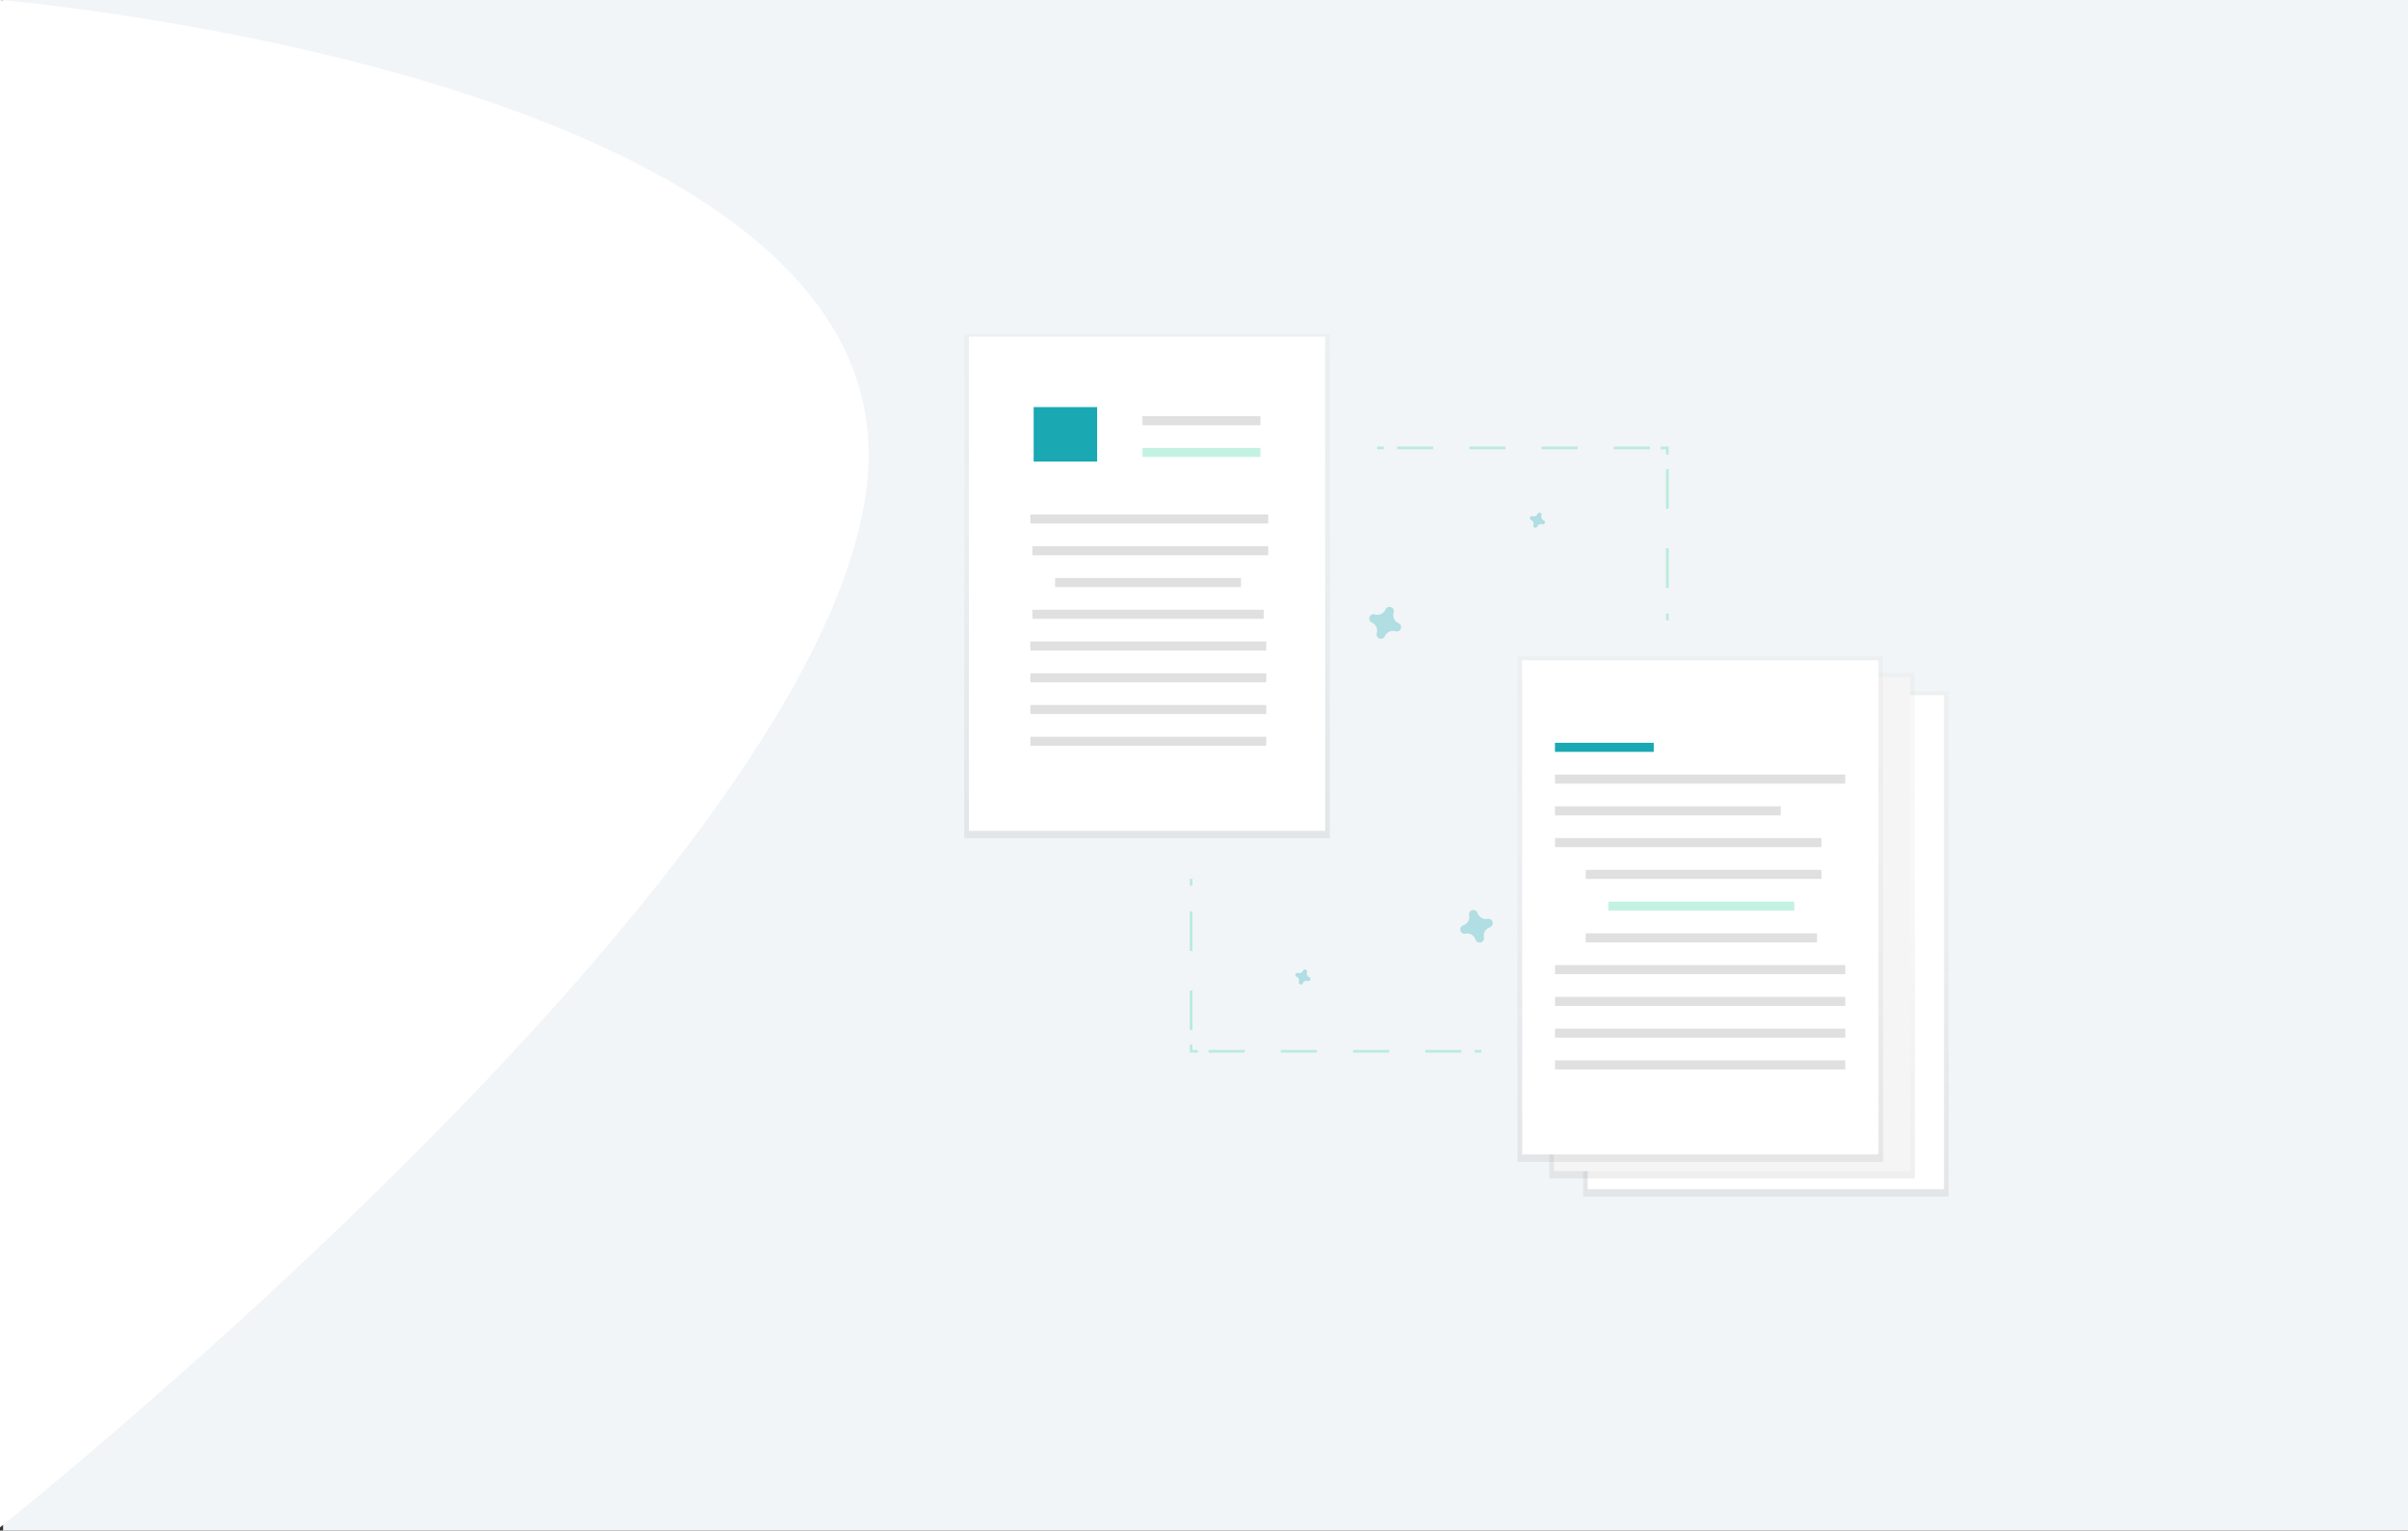 <svg xmlns="http://www.w3.org/2000/svg" xmlns:xlink="http://www.w3.org/1999/xlink" width="779" height="495" viewBox="0 0 779 495">
  <rect x="0" y="0" width="779" height="495" fill="#333333" stroke="none"/>
  <defs>
    <clipPath id="clip-path">
      <rect id="Прямоугольник_95" data-name="Прямоугольник 95" width="432" height="279" transform="translate(984.666 816.313)" fill="#fff" stroke="#707070" stroke-width="1"/>
    </clipPath>
    <linearGradient id="linear-gradient" x1="0.5" y1="1" x2="0.5" gradientUnits="objectBoundingBox">
      <stop offset="0" stop-color="gray" stop-opacity="0.251"/>
      <stop offset="0.54" stop-color="gray" stop-opacity="0.122"/>
      <stop offset="1" stop-color="gray" stop-opacity="0.102"/>
    </linearGradient>
  </defs>
  <g id="Сгруппировать_216" data-name="Сгруппировать 216" transform="translate(-676 -729)">
    <rect id="Прямоугольник_126" data-name="Прямоугольник 126" width="778" height="495" transform="translate(677 729)" fill="#f1f5f7"/>
    <path id="Контур_114" data-name="Контур 114" d="M7932,21s281,23.481,281,146.97-281,346.987-281,346.987" transform="translate(-7256 708)" fill="#fff"/>
    <g id="Группа_масок_27" data-name="Группа масок 27" transform="translate(-53.666 20.687)" clip-path="url(#clip-path)">
      <g id="undraw_transfer_files_6tns-2" transform="translate(1041.605 816)">
        <g id="Сгруппировать_197" data-name="Сгруппировать 197" transform="translate(200.189 115.907)" opacity="0.5">
          <rect id="Прямоугольник_96" data-name="Прямоугольник 96" width="118.267" height="163.406" fill="url(#linear-gradient)"/>
        </g>
        <rect id="Прямоугольник_97" data-name="Прямоугольник 97" width="115.258" height="159.795" transform="translate(201.695 117.111)" fill="#fff"/>
        <g id="Сгруппировать_198" data-name="Сгруппировать 198" transform="translate(189.268 110.038)" opacity="0.5">
          <rect id="Прямоугольник_98" data-name="Прямоугольник 98" width="118.267" height="163.406" fill="url(#linear-gradient)"/>
        </g>
        <rect id="Прямоугольник_99" data-name="Прямоугольник 99" width="115.258" height="159.795" transform="translate(190.774 111.242)" fill="#f5f5f5"/>
        <g id="Сгруппировать_199" data-name="Сгруппировать 199" transform="translate(178.996 104.661)" opacity="0.5">
          <rect id="Прямоугольник_100" data-name="Прямоугольник 100" width="118.267" height="163.406" fill="url(#linear-gradient)"/>
        </g>
        <rect id="Прямоугольник_101" data-name="Прямоугольник 101" width="115.258" height="159.795" transform="translate(180.503 105.865)" fill="#fff"/>
        <rect id="Прямоугольник_102" data-name="Прямоугольник 102" width="31.953" height="2.933" transform="translate(191.103 132.536)" fill="#1aa8b3"/>
        <rect id="Прямоугольник_103" data-name="Прямоугольник 103" width="93.901" height="2.933" transform="translate(191.103 142.808)" fill="#e0e0e0"/>
        <rect id="Прямоугольник_104" data-name="Прямоугольник 104" width="73.033" height="2.933" transform="translate(191.103 153.076)" fill="#e0e0e0"/>
        <rect id="Прямоугольник_105" data-name="Прямоугольник 105" width="86.237" height="2.933" transform="translate(191.103 163.348)" fill="#e0e0e0"/>
        <rect id="Прямоугольник_106" data-name="Прямоугольник 106" width="76.294" height="2.933" transform="translate(201.05 173.62)" fill="#e0e0e0"/>
        <rect id="Прямоугольник_107" data-name="Прямоугольник 107" width="60.157" height="2.933" transform="translate(208.385 183.888)" fill="#3ad29f" opacity="0.3"/>
        <rect id="Прямоугольник_108" data-name="Прямоугольник 108" width="74.827" height="2.933" transform="translate(201.05 194.159)" fill="#e0e0e0"/>
        <rect id="Прямоугольник_109" data-name="Прямоугольник 109" width="93.901" height="2.933" transform="translate(191.103 204.427)" fill="#e0e0e0"/>
        <rect id="Прямоугольник_110" data-name="Прямоугольник 110" width="93.901" height="2.933" transform="translate(191.103 214.699)" fill="#e0e0e0"/>
        <rect id="Прямоугольник_111" data-name="Прямоугольник 111" width="93.901" height="2.933" transform="translate(191.103 224.971)" fill="#e0e0e0"/>
        <rect id="Прямоугольник_112" data-name="Прямоугольник 112" width="93.901" height="2.933" transform="translate(191.103 235.239)" fill="#e0e0e0"/>
        <g id="Сгруппировать_200" data-name="Сгруппировать 200" opacity="0.5">
          <rect id="Прямоугольник_113" data-name="Прямоугольник 113" width="118.267" height="163.406" fill="url(#linear-gradient)"/>
        </g>
        <rect id="Прямоугольник_114" data-name="Прямоугольник 114" width="115.258" height="159.795" transform="translate(1.506 1.204)" fill="#fff"/>
        <rect id="Прямоугольник_115" data-name="Прямоугольник 115" width="76.947" height="2.933" transform="translate(21.397 58.687)" fill="#e0e0e0"/>
        <rect id="Прямоугольник_116" data-name="Прямоугольник 116" width="76.294" height="2.933" transform="translate(22.05 68.958)" fill="#e0e0e0"/>
        <rect id="Прямоугольник_117" data-name="Прямоугольник 117" width="60.157" height="2.933" transform="translate(29.385 79.23)" fill="#e0e0e0"/>
        <rect id="Прямоугольник_118" data-name="Прямоугольник 118" width="74.827" height="2.933" transform="translate(22.05 89.498)" fill="#e0e0e0"/>
        <rect id="Прямоугольник_119" data-name="Прямоугольник 119" width="76.294" height="2.933" transform="translate(21.397 99.77)" fill="#e0e0e0"/>
        <rect id="Прямоугольник_120" data-name="Прямоугольник 120" width="76.294" height="2.933" transform="translate(21.397 110.038)" fill="#e0e0e0"/>
        <rect id="Прямоугольник_121" data-name="Прямоугольник 121" width="76.294" height="2.933" transform="translate(21.397 120.31)" fill="#e0e0e0"/>
        <rect id="Прямоугольник_122" data-name="Прямоугольник 122" width="76.294" height="2.933" transform="translate(21.397 130.581)" fill="#e0e0e0"/>
        <rect id="Прямоугольник_123" data-name="Прямоугольник 123" width="20.54" height="17.607" transform="translate(22.455 23.965)" fill="#1aa8b3"/>
        <rect id="Прямоугольник_124" data-name="Прямоугольник 124" width="38.147" height="2.933" transform="translate(57.665 26.898)" fill="#e0e0e0"/>
        <rect id="Прямоугольник_125" data-name="Прямоугольник 125" width="38.147" height="2.933" transform="translate(57.665 37.169)" fill="#3ad29f" opacity="0.3"/>
        <g id="Сгруппировать_201" data-name="Сгруппировать 201" transform="translate(133.558 37.169)" opacity="0.3">
          <line id="Линия_1" data-name="Линия 1" x2="2.189" transform="translate(0 0)" fill="none" stroke="#3ad29f" stroke-miterlimit="10" stroke-width="0.862"/>
          <line id="Линия_2" data-name="Линия 2" x2="83.126" transform="translate(6.453 0)" fill="none" stroke="#3ad29f" stroke-miterlimit="10" stroke-width="0.862" stroke-dasharray="11.69 11.69"/>
          <path id="Контур_107" data-name="Контур 107" d="M177.433,29.276h2.189v2.189" transform="translate(-85.721 -29.276)" fill="none" stroke="#3ad29f" stroke-miterlimit="10" stroke-width="0.862"/>
          <line id="Линия_3" data-name="Линия 3" y2="44.373" transform="translate(93.901 6.858)" fill="none" stroke="#3ad29f" stroke-miterlimit="10" stroke-width="0.862" stroke-dasharray="12.8 12.8"/>
          <line id="Линия_4" data-name="Линия 4" y2="2.189" transform="translate(93.901 53.565)" fill="none" stroke="#3ad29f" stroke-miterlimit="10" stroke-width="0.862"/>
        </g>
        <g id="Сгруппировать_202" data-name="Сгруппировать 202" transform="translate(73.401 176.552)" opacity="0.3">
          <line id="Линия_5" data-name="Линия 5" x1="2.189" transform="translate(91.712 55.754)" fill="none" stroke="#3ad29f" stroke-miterlimit="10" stroke-width="0.862"/>
          <line id="Линия_6" data-name="Линия 6" x1="83.126" transform="translate(4.322 55.754)" fill="none" stroke="#3ad29f" stroke-miterlimit="10" stroke-width="0.862" stroke-dasharray="11.69 11.69"/>
          <path id="Контур_108" data-name="Контур 108" d="M60,183.44H57.814v-2.189" transform="translate(-57.814 -127.686)" fill="none" stroke="#3ad29f" stroke-miterlimit="10" stroke-width="0.862"/>
          <line id="Линия_7" data-name="Линия 7" y1="44.37" transform="translate(0 4.523)" fill="none" stroke="#3ad29f" stroke-miterlimit="10" stroke-width="0.862" stroke-dasharray="12.8 12.8"/>
          <line id="Линия_8" data-name="Линия 8" y1="2.189" transform="translate(0)" fill="none" stroke="#3ad29f" stroke-miterlimit="10" stroke-width="0.862"/>
        </g>
        <path id="Контур_109" data-name="Контур 109" d="M195.573,67.547a1.339,1.339,0,0,1-.73-1.62.645.645,0,0,0,.029-.15h0a.671.671,0,0,0-1.207-.445h0a.644.644,0,0,0-.073.131,1.339,1.339,0,0,1-1.62.73.645.645,0,0,0-.15-.029h0a.671.671,0,0,0-.445,1.207h0a.646.646,0,0,0,.131.073,1.339,1.339,0,0,1,.73,1.62.645.645,0,0,0-.029.15h0a.671.671,0,0,0,1.207.445h0a.647.647,0,0,0,.073-.131,1.339,1.339,0,0,1,1.62-.73.647.647,0,0,0,.15.029h0a.671.671,0,0,0,.445-1.207h0a.646.646,0,0,0-.131-.073Z" transform="translate(-8.104 -6.945)" fill="#1aa8b3" opacity="0.3"/>
        <path id="Контур_110" data-name="Контур 110" d="M159.628,94.318a2.823,2.823,0,0,1-1.572-3.429,1.357,1.357,0,0,0,.062-.314h0a1.415,1.415,0,0,0-2.553-.937h0a1.358,1.358,0,0,0-.157.277,2.823,2.823,0,0,1-3.414,1.572,1.357,1.357,0,0,0-.314-.062h0a1.415,1.415,0,0,0-.937,2.553h0a1.357,1.357,0,0,0,.277.157,2.823,2.823,0,0,1,1.572,3.414,1.358,1.358,0,0,0-.062.314h0a1.415,1.415,0,0,0,2.553.937h0a1.356,1.356,0,0,0,.157-.277,2.823,2.823,0,0,1,3.414-1.572,1.357,1.357,0,0,0,.314.062h0a1.415,1.415,0,0,0,.937-2.553h0a1.356,1.356,0,0,0-.277-.142Z" transform="translate(-19.143 -0.476)" fill="#1aa8b3" opacity="0.3"/>
        <path id="Контур_111" data-name="Контур 111" d="M182.193,169.14a2.823,2.823,0,0,1-3.246-1.893,1.353,1.353,0,0,0-.128-.292h0a1.415,1.415,0,0,0-2.623.689h0a1.357,1.357,0,0,0,.029.317,2.823,2.823,0,0,1-1.893,3.246,1.357,1.357,0,0,0-.292.128h0a1.415,1.415,0,0,0,.689,2.623h0a1.358,1.358,0,0,0,.317-.029,2.823,2.823,0,0,1,3.246,1.893,1.356,1.356,0,0,0,.128.292h0a1.415,1.415,0,0,0,2.623-.689h0a1.357,1.357,0,0,0-.029-.317,2.823,2.823,0,0,1,1.893-3.246,1.357,1.357,0,0,0,.292-.128h0a1.415,1.415,0,0,0-.689-2.623h0a1.357,1.357,0,0,0-.317.029Z" transform="translate(-12.888 20.343)" fill="#1aa8b3" opacity="0.3"/>
        <path id="Контур_112" data-name="Контур 112" d="M135.814,183.9a1.339,1.339,0,0,1-.729-1.62.644.644,0,0,0,.029-.15h0a.671.671,0,0,0-1.207-.445h0a.646.646,0,0,0-.073.131,1.339,1.339,0,0,1-1.62.73.645.645,0,0,0-.15-.029h0a.671.671,0,0,0-.445,1.207h0a.65.65,0,0,0,.131.073,1.339,1.339,0,0,1,.73,1.62.646.646,0,0,0-.029.15h0a.671.671,0,0,0,1.207.445h0a.645.645,0,0,0,.073-.131,1.339,1.339,0,0,1,1.62-.73.644.644,0,0,0,.15.029h0a.671.671,0,0,0,.445-1.207h0a.649.649,0,0,0-.131-.073Z" transform="translate(-24.215 24.426)" fill="#1aa8b3" opacity="0.3"/>
      </g>
    </g>
  </g>
</svg>
